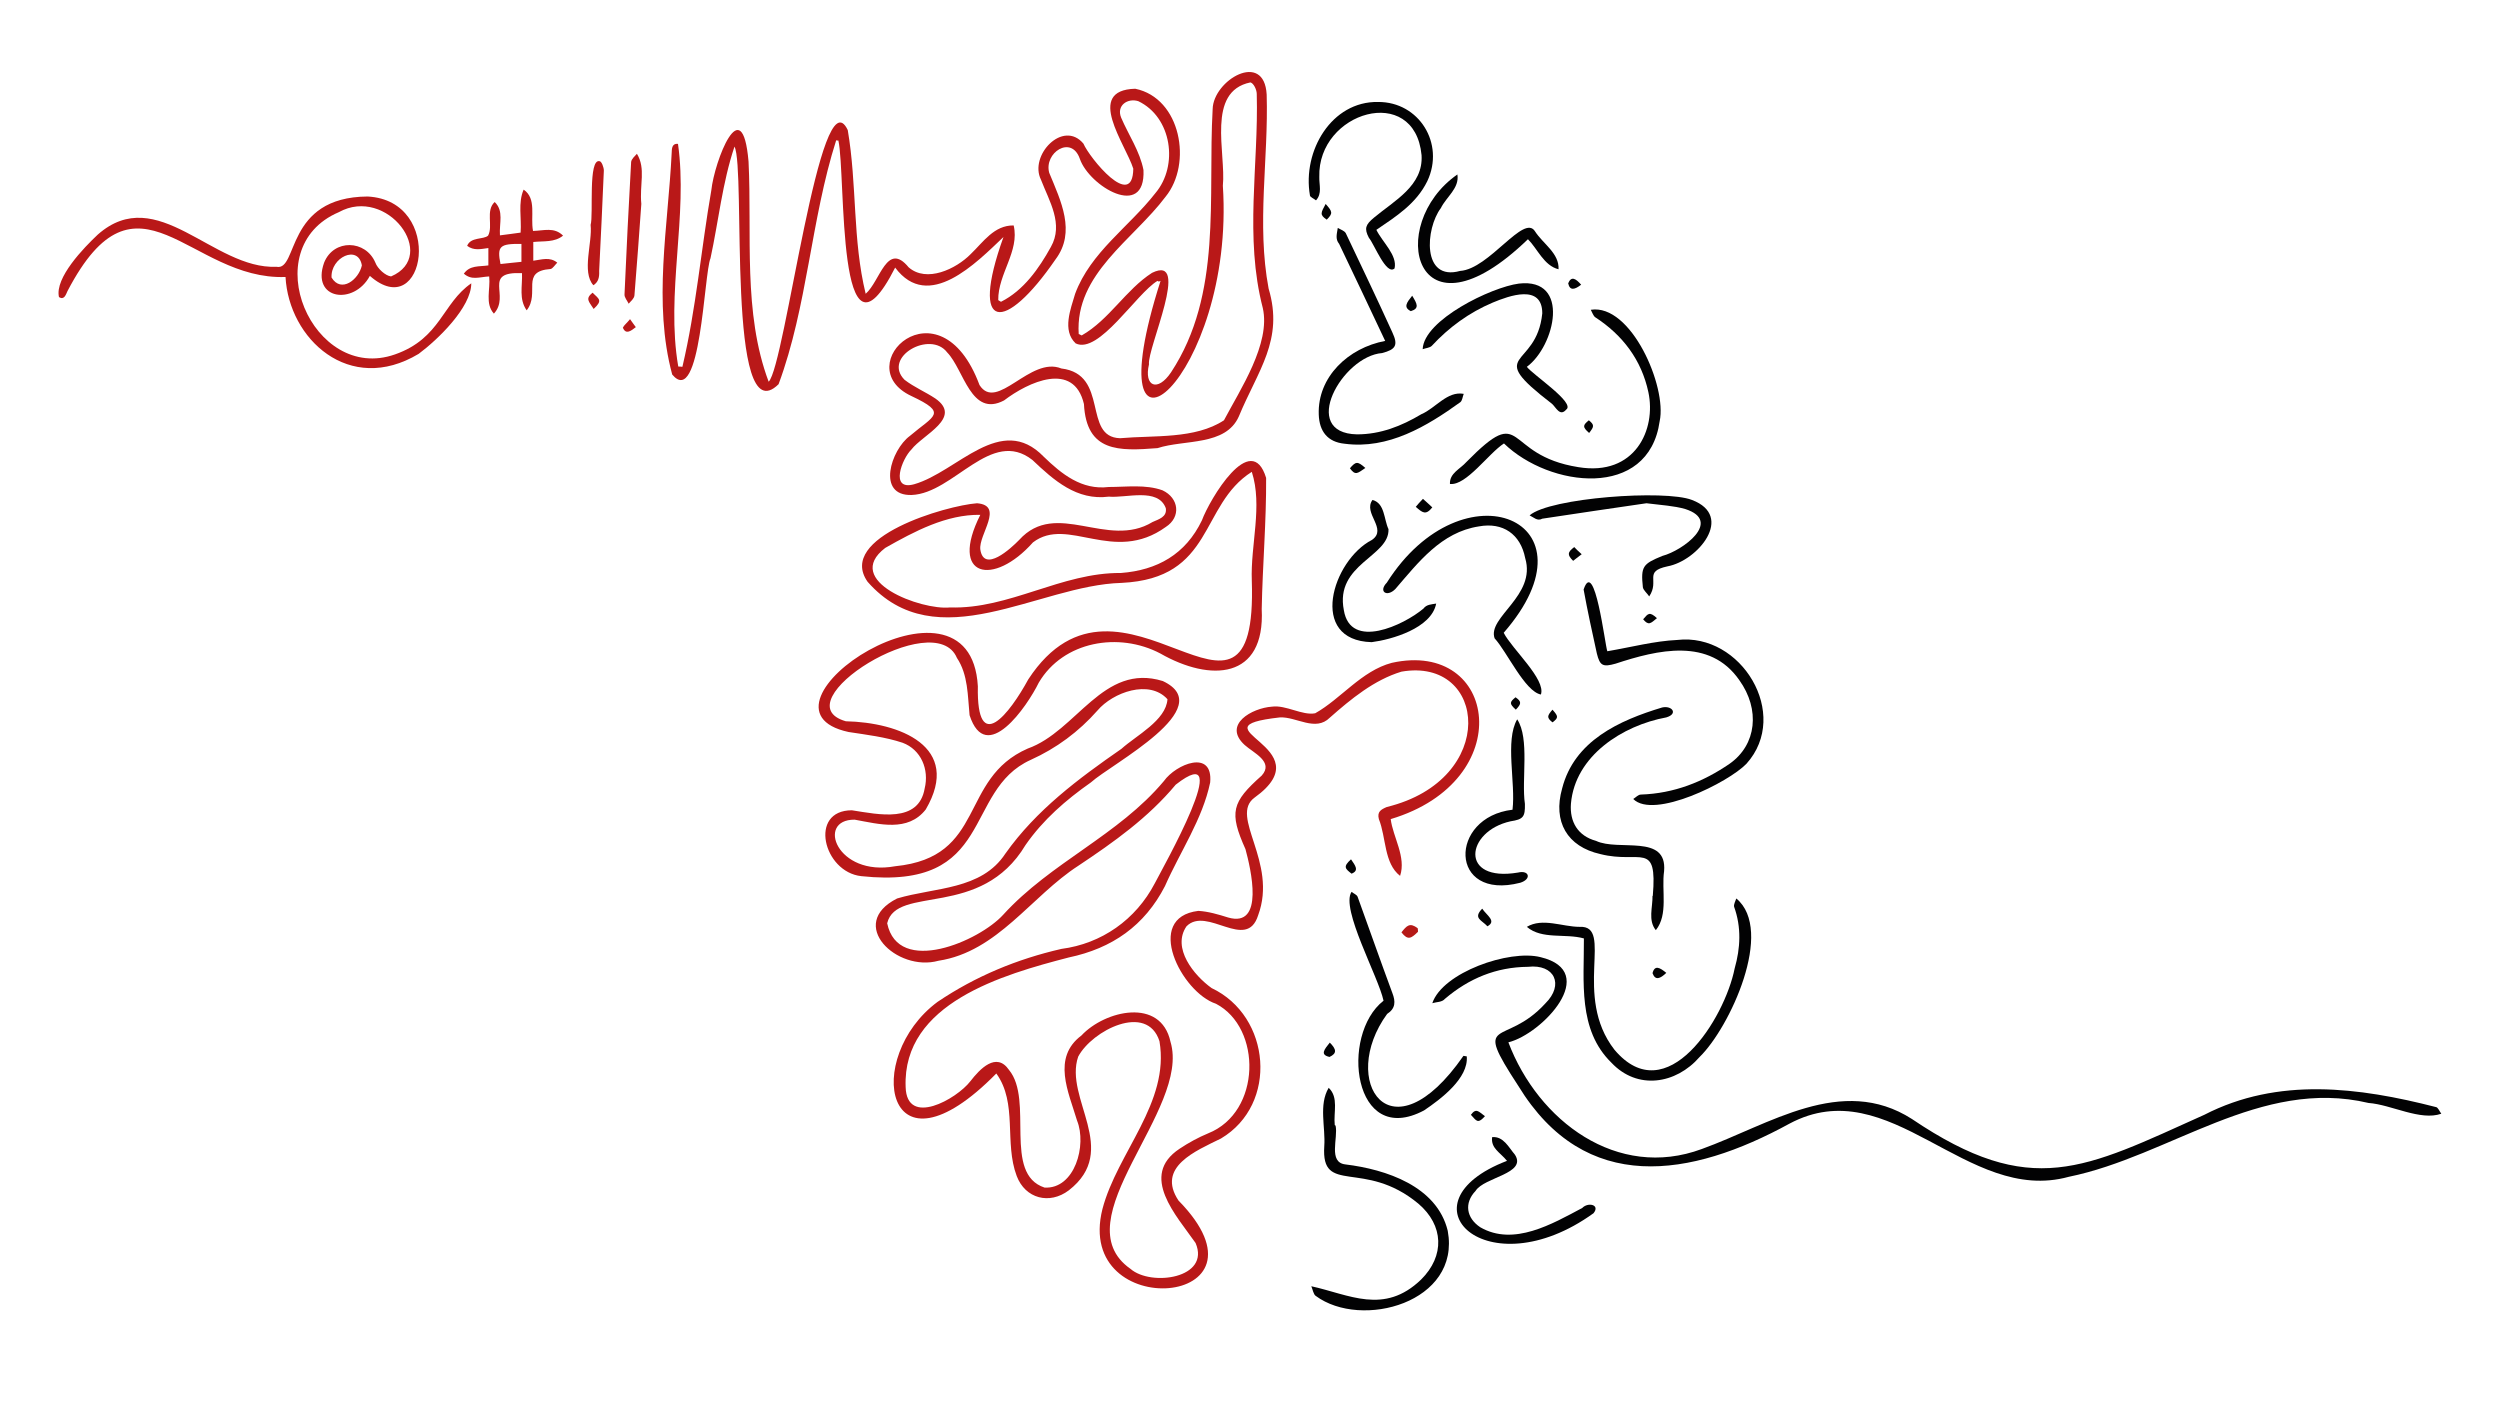 <?xml version="1.0" encoding="utf-8"?>
<!-- Generator: Adobe Illustrator 26.0.0, SVG Export Plug-In . SVG Version: 6.00 Build 0)  -->
<svg version="1.1" id="Capa_1" xmlns="http://www.w3.org/2000/svg" xmlns:xlink="http://www.w3.org/1999/xlink" x="0px" y="0px"
	 viewBox="0 0 907.1 510.2" style="enable-background:new 0 0 907.1 510.2;" xml:space="preserve">
<style type="text/css">
	.st0{fill:#B91818;}
	.st1{fill:#020203;}
	.st2{fill:#B51917;}
</style>
<g id="Capa_1_00000047757810298770706470000016981699959906122687_">
	<path class="st0" d="M420,101.9c-7.7,4.6-21.3,26.8-29.7,22.7c-5-4.7-1.8-12.5-0.2-18c5.6-15.1,19.6-24.3,29.1-36.5
		c8.5-10,6-27.6-6.2-33.4c-3.9-1.2-8,1.6-6.2,6c2.7,6.3,6.8,12.2,8.1,19c0.8,18.1-19.7,5.9-23.1-4.1c-3.1-8.8-13.1-2.1-11.1,5.1
		c4.2,10.2,9.8,21.4,2.3,31.4c-18.4,26.8-31.4,26.7-18.9-8.1c-9.9,9.4-27.2,27.3-39.3,11.1c-21.4,42.1-17.8-33.7-20.6-46.1
		c-0.2,0-0.6,0-0.8-0.1c-9.2,28.9-10.4,60.2-20.9,88.5c-19.1,18.9-11.8-78.3-16-86.2c-4.4,13.1-5.8,27.1-8.7,40.5
		c-2.4,5.6-3.5,54.6-13.9,42.2c-7-26-1.5-53.7-0.2-80.2c0.1-1.5-0.1-3.7,2.3-3.5c3.7,25.9-4.5,54.3,0.1,80.8c0.5,0,1,0,1.5,0.1
		c5-21.2,6.8-42.8,10.5-64.1c1.1-10.4,11.2-36.9,13.5-10.4c1.3,26.5-2.1,54.9,7.3,79.9c6-5.8,18.7-112.4,28.7-91.3
		c3.4,19.9,1.7,39.7,6.5,59.4c5.3-4.6,7.7-19.2,15.6-9.6c6.5,5.7,17.2,0.6,22.5-4.8c4.6-4.4,8.5-10.5,15.6-10.4
		c2.2,9.4-5.7,17.5-5.6,27.1c0.4,0.2,0.7,0.5,1,0.6c8.2-4.1,13.8-12.1,18.1-19.9c4.7-8.3-0.6-16.6-3.6-24.4
		c-4.4-8.8,8-21.9,15.4-13.1c2.3,5.3,17.9,24.4,18.1,9.1c-2.8-8.9-17.7-28.5,0.7-29c16.6,3.4,20.8,27.2,11,39.2
		C411.2,87,390,99.4,391.4,121.2c0.4,0.1,0.7,0.4,1.1,0.5c10-5.7,16-16.6,25.5-22.7c14.3-7-1.8,27.3-1.1,33.2c-1.9,8,3.1,10.2,8,2.9
		c18.7-28.4,13.3-63.5,15.1-95.5c0.2-10.5,18.7-21.4,19.6-5.3c0.7,23.5-3.7,46.9,0.7,70.4c5.6,18.7-3.9,29.7-10.8,46.4
		c-4.8,10.8-19.7,8.3-29.5,11.5c-14.1,1.1-25.8,1.5-26.7-16c-3.7-15.7-20.2-8-29-1.3c-12,6.3-14.5-11.1-20.6-17.4
		c-6.2-8.2-23.6,1.7-15.5,9.9c3.5,2.7,7.6,4.4,11.2,6.8c10,7-4.6,13.1-8.7,18.5c-3.4,3.3-8,15.1,1,12.6c15.7-4.5,31.4-26.1,47-10
		c6.5,6.3,13.8,12.2,23.6,11c6.4,0,13.4-1,19.5,1.2c6,2.8,6.8,9.7,1.2,13.3c-19,13.7-35.5-4.1-48.2,5.6
		c-14.3,16.1-30.6,12.8-19.1-10c-12.3-0.2-23.9,6-34.5,12c-15.7,12,13.1,22.7,23.5,21.6c21.5,0.7,40.4-12.7,62-12.5
		c13.2-1,23.5-6.8,29.4-19.1c2.8-7.6,17.9-33.1,23.3-15.4c0.1,15.8-1.3,31.8-1.6,47.6c1.3,25.6-18.6,26.5-36.8,16.1
		c-15-7.9-35.2-4.5-44.1,10.6c-4.2,8.6-19.1,30.3-25.1,11.8c-0.7-7-0.5-14.7-4.6-20.8c-8-19-64.1,16.2-40.3,23
		c19.3,0.4,42.4,9.1,29,32c-6.5,8.3-16.9,5.3-25.8,3.7c-14.1-0.1-6.5,20.8,14.7,16.9c33.2-3.3,23-31.7,48.1-42.7
		c17.8-6.3,27.3-31.2,49-24.5c20.7,9.7-18.6,30-26.1,36.8c-9.1,6.4-17.3,13.5-23.7,22.7c-16.2,27.1-46.8,14.3-50.2,28.4
		c4,19.2,33.4,6.5,42.1-3.1c17.3-19,41.8-28.8,58.3-48.5c4.4-6.2,17.9-11.7,16.8,0.5c-2.8,13.4-10.9,25.1-16.4,37.6
		c-7.4,14.4-19.2,22.6-34.9,25.9c-23.9,6.2-60.4,16.6-59.2,47c0.4,14.6,18.5,4.4,23.5-2.1c3.4-4.4,9.4-10.8,14-4.1
		c9.1,11-2.3,37.7,12.9,42.7c11,0.6,15.4-15.4,11.8-24.3c-3.1-10.4-9.2-22.8,1.6-30.9c8.5-9.1,28.8-13.9,32.3,2.3
		c7.5,24.7-39.8,64.7-14.5,82.4c7.5,6.5,29.1,3.4,23.6-9.4c-6.9-9.9-20.6-24.4-5.8-34.2c3.3-2.2,6.8-4.1,10.4-5.6
		c19.3-7.7,19.5-38.3,2.8-47c-12.5-4.1-26.4-31.3-6.4-33.7c3.6,0.2,7.3,1.3,10.8,2.4c13.4,3.9,8.2-17.8,6.3-24.8
		c-6-13.4-5-17,5.9-26.7c4.5-5-3-8.2-6.2-11.1c-8.1-7.4,2.7-13.4,9.9-13.9c5.1-0.7,11,3.3,15.7,2.4c9.3-5.2,16.8-15.4,27.8-18.3
		c38.4-8.5,46.1,42.8-0.4,56.7c0.8,6.5,5.7,13.8,3.4,20.6c-5.9-4.6-5-13.9-7.7-20.6c-0.7-2.7,0.8-3.5,2.9-4.4
		c40.6-9.9,36.4-54.5,5.3-49.1c-9.9,3-18.3,9.9-26,16.7c-5.2,5.2-12.1-0.4-18.1-0.1c-33,3.7,16.7,10.5-9.2,29.1
		c-9.3,6.8,8.5,23.3,1.3,42.7c-4.2,13.3-18.6-3.5-26,4c-5.4,7.9,2.7,17.8,9.1,22.4c21.6,10.2,24.3,42.2,3.4,54.6
		c-9.1,4.5-23.5,10.3-15.4,22.5c38,38.8-38.1,44.9-27.6,3.1c5.4-20.6,24.5-38.6,20.7-60.9c-4.5-14.1-24.5-3.9-29.5,5.6
		c-5.2,15.2,15.4,33.9-3.4,48.5c-7,5.3-15.8,3-18.9-5.2c-4.6-12.1,0.4-26.4-7.4-37.2c-40.4,41.1-48.6-5.8-21.3-26
		c13.8-9.3,28.8-15.5,44.9-19.2c14.6-1.9,27-10.6,33.9-23.8c2.7-5.3,29.9-53.2,7.6-35.8c-10,12-22.4,20.8-35.3,29.4
		c-17.2,11.1-29.3,31.2-50.8,34.5c-15.1,4.2-33.4-13.3-15-22.6c13.7-4.1,30.6-3,39.3-16.3c11.2-15.8,26.4-27.1,42.1-38
		c5.3-4.8,16.2-10.3,16.7-18c-6.6-7.3-19.8-2.5-25.4,4.1c-6.8,7.7-14.9,13.7-24.2,17.9c-24.8,11.2-12.7,47.4-61.5,42.2
		c-13.8-1.5-19.2-23.9-3.4-23.9c9.7,1.5,24.2,4.8,26.4-7.9c1.7-6.9-1.3-14.1-8-16.6c-6.3-2.1-13.1-2.9-19.6-3.9
		c-40.3-8.7,44.2-64.9,46.9-16.6c-0.5,25.6,11.6,9.8,18.3-2.5c33.6-51.3,83.4,34.1,81.1-35.8c-0.5-13.1,4-27.1,0-39.5
		c-19.1,12.1-13.5,38.7-47.3,40.3c-30.1,0.8-67.1,28-92.1-0.4c-11.4-16.2,28.7-27.7,39.7-28.5c10,0.8,0.5,11.4,1.2,16.8
		c1.3,8.6,11.1-0.4,14.1-3.5c13.5-14.9,32,3.5,48.4-6.5c2.2-1,5.3-1.8,4.8-5c-2.8-7.6-14.4-3.6-20.7-4.2
		c-11.6,1.5-19.9-5.9-27.7-13.3c-15-11.8-28.5,12.1-43.8,12.7c-12.9,0.4-7.5-16.4-0.7-21.4c8.8-7.5,14-8.2,0.6-14.5
		c-23.3-10.9,10.2-43,24.7-4c6.3,9.9,18.4-10.6,29.7-6c17.5,2.1,7.6,24.9,21.3,25.3c12.3-1.1,27.2,0.4,37.7-6.5
		c5.9-11.2,17-27.8,14.1-40.7C451.5,86,456.7,60,456,34.1c0-1.5-1.1-3.9-2.3-4.2c-16.1,3.3-8.8,25.6-10,37.5
		c4.6,70-48,113.8-22.6,34.5C420.4,102.3,420.2,102.1,420,101.9z"/>
	<path class="st1" d="M547.3,378.2c10.8,28.5,39.5,50.1,70.2,38.7c24.4-8.8,50.7-27.2,76.2-10.9c43.4,29.3,62.5,18.1,106.1-1.5
		c26.8-13.8,56.1-10,84.1-2.8c0.7,0.1,1.3,1.6,1.9,2.4c-7.6,2.7-18.1-3.3-26.4-3.9c-39.3-9.3-72.1,19.3-108.8,26.8
		c-37.1,10.2-64.7-38.8-101.3-19.3c-35.8,19.6-74.1,26.1-98.4-13.7c-17-26-5-13.7,9.8-29.9c6.9-6.8,3.4-14.4-6.3-13.3
		c-11.5,0.1-21.4,4.2-30.1,11.6c-1.1,1.3-3,1.1-4.6,1.6c3.7-11.1,27.9-19.6,39.3-16.7C580.9,352.6,559.5,375.2,547.3,378.2z"/>
	<path class="st0" d="M103.6,100.5c-34.9,1.3-53.7-43.5-79.1,5.1c-0.6,1.3-1.2,3.4-3.1,2.2c-1.6-7,9.1-18,14.1-22.7
		c21.6-19,41.8,12.7,64.8,11.7c8,1.7,3-25.3,33.1-25.5c28.2,1.5,20.9,46.5,0.8,28.8c-5.8,10.8-21.4,8.7-16.6-4.8
		c3.5-8.7,15.1-8.3,18.6,0c0.8,2.2,3.7,4.8,5.7,5c17.5-7.5-1.5-33-19-23.3c-30.6,13.1-9.4,62.1,20.4,51.6
		c16.6-5.8,17.2-18.6,27.7-25.8c0,8.7-12.1,20.4-19.1,25.6C126.7,143.5,104.8,122.9,103.6,100.5z M120.3,100.7
		c3.5,5.8,9.9,0.7,11-4.4C130,88.6,119.9,93.4,120.3,100.7z"/>
	<path class="st1" d="M574.7,340.5c-6.8-1.9-15.2,0.5-20.7-4.2c5.7-3.4,12.9,0,19.2,0c12.5-0.6-2.7,25,12.6,44.6
		c19,22.5,40-11.4,43.6-29.5c2.1-7.4,2.5-14.9-0.2-22.4c-0.2-0.8,0.5-2.1,0.8-3c14,11.6-2.4,46.9-13.3,57.5
		c-8.6,9.9-22.6,12.1-32,2.1C572.4,373.6,574.8,356.1,574.7,340.5z"/>
	<path class="st1" d="M583.2,236.3c8.8-1.5,17-3.7,25.4-4.1c23.2-2.7,41.2,27,25.1,44.9c-6.5,6.8-33.7,20.3-41.1,12.8
		c1-0.6,1.8-1.6,2.8-1.6c12-0.4,22.6-4.6,32.2-11.2c9.8-6.9,11.1-19.7,3.5-30.3c-10.8-15.6-29.7-11-44.9-6c-4.6,1.3-5.7,0.8-6.8-3.7
		c-1.7-7.7-3.4-15.5-4.8-23.2C578.6,202,582.4,234.3,583.2,236.3z"/>
	<path class="st1" d="M502.6,123.7c-5.7-12-11.1-23.6-16.7-35.2c-1.5-1.8-0.8-3.7-0.5-5.8c1,0.6,2.4,1,2.9,1.9
		c5.7,12,11.4,23.9,16.9,36c2.2,4.7,1.2,6.2-3.7,7.5c-14.5,1.1-30.2,29.1-9.1,29.5c8.5,0,16.1-3,23.3-7.3c5.2-2.2,9.4-8.5,15.4-7.4
		c-0.4,1-0.5,2.4-1.2,3c-12.2,8.8-26.2,17.2-42,15.1c-6.2-0.6-9.2-4.5-9.4-10.6C478,136.8,489.2,126.2,502.6,123.7z"/>
	<path class="st1" d="M484.6,408.4c1,4.5-2.8,13.4,3.6,14.1c14.7,1.8,33.2,7.9,37.1,24.1c4.8,26-31.3,35.9-47.9,23.6
		c-0.8-0.5-1.1-2.3-1.6-3.5c13.7,3,26.4,10.5,39.8-2.4c8.7-8.6,8.3-19.7-1-27.6c-19.7-16.3-35.3-2.8-34.1-20.8
		c0.5-6.9-2.1-15,1.6-21.2c3.7,3.5,1.7,8.9,2.2,13.5C484.5,408.4,484.5,408.4,484.6,408.4z"/>
	<path class="st1" d="M545.7,160.9c-5.6,3.6-13.7,15.4-19.6,14.7c-0.2-3.9,3.7-5.4,6-8c21.6-21.9,12.8-2.5,40.6,1.9
		c20.6,3.4,28.3-13.7,25.4-27.2c-2.5-11.7-9.3-20.7-19.3-27.2c-0.7-0.5-1.1-1.8-1.6-2.7c14.6-2.3,27.7,27.9,25,40.4
		C598.2,181.4,562.2,176.9,545.7,160.9z"/>
	<path class="st0" d="M193.4,83.8c4-0.1,7.7-1.5,10.9,1.7c-3.1,2.5-6.9,1.9-10.8,2.3c0,2.3,0,4.2,0,6.8c3.1-0.4,6-1.5,8.7,0.7
		c-0.8,0.8-1.6,2.1-2.4,2.3c-11.2,0.8-3.7,8.7-8.7,15c-2.9-4.1-1.5-8.7-1.7-13.5c-14.6-0.6-4.1,8.1-10.2,14.7
		c-3.3-3.7-1.2-8.7-1.7-13.5c-3.7,0.2-6.3,1.5-9.2-1c2.2-3.1,5.4-2.5,8.9-3c0-2.1,0-4,0-6.3c-2.9,0.4-5.3,1-7.7-0.8
		c1.3-3.3,5.9-2.2,7.6-3.7c1.9-3.5-1-9.1,2.4-12.2c3.4,3.3,1.6,7.6,1.9,12.1c2.7-0.4,5-0.6,7.5-1c0.4-5.3-1-10.8,1.1-15.6
		C194.8,72.1,192.4,78.5,193.4,83.8z M189.2,88.5c-7.9-0.1-8.9,0.8-7.6,7.3c2.4-0.2,5-0.6,7.6-0.8C189.2,92.6,189.2,90.7,189.2,88.5
		z"/>
	<path class="st1" d="M545.6,229.6c3,5.9,15.4,16.9,13.5,22.4c-5.8-1.1-12.3-15.5-16.8-20.4c-2.7-7.7,15.2-15.4,11.1-29.1
		c-1.7-8.7-8.1-13.1-16.8-11.5c-13.7,2.1-22,13.1-30.3,22.7c-3,3.1-6.3,1-3.1-2.3C530.8,167.8,581.3,188.6,545.6,229.6z"/>
	<path class="st1" d="M499.4,83.4c2.2,4.5,7.7,9.2,6.6,14c-3,2.7-7.4-8.9-9.3-11.1c-1.8-3.4-1.2-4.8,1.8-7.3
		c7.4-6.2,18-11.6,17.3-22.7c-2.5-26.2-37.8-15.8-37.1,7.9c-0.1,2.9,1.1,6-1.2,8.5c-0.7-0.6-2.2-1.2-2.2-1.8
		c-2.8-16.2,7.9-34.2,24.7-33.9c14.9-0.1,24.3,15.1,17.9,28.7C513.9,73.9,506.6,78.5,499.4,83.4z"/>
	<path class="st1" d="M599.7,325.1c1.7-20.3-4.4-11.5-19-15.2c-12.1-2.7-17.3-11.8-13.9-23.8c4.4-17.3,20.7-24.7,36.3-29.4
		c3.6-0.8,5.9,2.3,1.5,3.6c-15.8,2.9-33.1,13.9-34.6,31.3c-0.5,6.6,2.5,11.7,9.1,13.5c8.2,3.9,25.9-2.7,24.7,11
		c-1,7,1.6,15.7-3,21.4c-2.9-3.6-1.1-8.2-1.2-12.6C599.6,325.1,599.6,325.1,599.7,325.1z"/>
	<path class="st1" d="M502,363.1c-1.8-8.6-15.7-33.5-11.6-39.5c0.7,0.6,1.9,1,2.2,1.8c4.2,11.6,8.3,23.3,12.6,34.9
		c1.2,3.1,1.2,5.6-1.9,7.6c-17.7,24.3,1.2,53.4,27.7,15.2c0.4,0.1,0.8,0.1,1.2,0.2c0.7,7.9-9.4,15.5-15.5,19.6
		C490.9,416.6,486.1,375.5,502,363.1z"/>
	<path class="st1" d="M597.4,182.6c-12.1,1.8-24.9,3.6-37.8,5.6c-1.8,1-3.1-0.5-4.6-1.2c7.3-6.4,49.2-9.4,58.9-5.6
		c15.6,5.9,2.1,22.1-8.9,24.1c-8.8,1.9-2.7,5.1-6.6,10.9c-0.7-1.1-2.1-2.2-2.3-3.3c-0.8-7.6,0-8.5,7.1-11.4
		c7.3-1.9,21.9-12.6,8.3-17C607.3,183.5,602.9,183.3,597.4,182.6z"/>
	<path class="st1" d="M554,133.1c2.2,2.9,17.7,13.1,14.3,15.5c-2.3,2.7-3.7-0.8-5.2-2.1c-25.1-19.3-5.6-12.1-3.5-32.8
		c0-10.8-12-6.4-18-3.9c-8.5,3.6-15.8,8.9-22.1,15.7c-0.7,0.7-2.2,0.8-3.3,1.2c0.4-10.6,24.9-22.5,34.9-23.8
		C570,100.7,564.2,125.6,554,133.1z"/>
	<path class="st1" d="M554.4,86.8c-41.1,39.7-51.9-5.2-25.6-23.5c0.8,5-4,8.1-6,12.2c-5.6,7.4-7,26.7,7,22.8
		c10.6-0.7,23.2-21,27.2-14.3c2.9,4.5,8.8,7.9,8.5,13.7C560.2,96.4,557.9,90.3,554.4,86.8z"/>
	<path class="st1" d="M546.8,421.2c-2.5-3.1-5.9-4.5-5.4-8.6c4.1-0.4,6,3.7,8.3,6.4c4.4,6.9-11.2,8.1-14.3,13.1
		c-4.2,4.4-3.4,9.8,1.7,13.2c12.1,7,26.1-1.2,37-7c2.1-2.2,6.6-1.2,4.1,1.9C539.5,468.1,506.9,436.5,546.8,421.2z"/>
	<path class="st1" d="M497.7,233c-23.2-0.6-14.3-29.7,0.1-37.1c5.8-4-3.4-9.7,0.2-14.5c4.5,1.2,4.1,7,5.8,10.6
		c0.4,10-19.5,12.6-16.2,29.4c2.4,14.6,21.8,5.4,28.9-0.6c1.1-1.5,2.9-1.5,4.6-1.8C519.4,228,504.8,232.1,497.7,233z"/>
	<path class="st1" d="M548.8,293.8c1.2-9.7-2.8-25.1,1.7-32.8c4.6,7,1.5,21.9,2.8,30.7c0.1,4.7-0.6,5.6-5.2,6.3
		c-16.3,3.6-18.7,22.2,2.7,18.6c4.1-1,5,2.4,0.8,3.7C525.6,327,525.6,296.5,548.8,293.8z"/>
	<path class="st0" d="M232.7,74c-0.7,10.3-1.6,21.8-2.5,33.2c-0.1,1.1-1.3,2.1-2.1,3c-0.5-1.1-1.6-2.3-1.5-3.4c0.7-16,1.5-32,2.4-48
		c0.1-1.1,1.3-2.1,2.1-3C234.4,61.2,232,67,232.7,74z"/>
	<path class="st0" d="M214.3,81.6c1.1-3.6-1-24.3,3.3-23.1c0.7,0.1,1.5,2.2,1.5,3.4c-0.5,12.1-1.1,24.3-1.7,36.4
		c0.1,2.2-0.2,4-2.1,5.2C211,98.7,215,88,214.3,81.6C214.4,81.6,214.4,81.6,214.3,81.6z"/>
	<path class="st2" d="M514.5,338.1c-2.4,2.3-3.6,3.3-6,0.2c1.9-2.4,3-3.7,5.9-1.5C514.5,337.2,514.5,337.7,514.5,338.1z"/>
	<path class="st1" d="M516.3,181c1.5,1.3,2.4,2.2,3.4,3.1c-2.4,3-3.6,1.9-6-0.2C514.4,183.1,515,182.3,516.3,181z"/>
	<path class="st1" d="M537.8,329.7c1.7,2.5,5.3,4.5,1.9,6.4C537.6,333.8,534.4,333.2,537.8,329.7z"/>
	<path class="st0" d="M215.4,112.1c-1.8-2.8-3.1-3.7-0.4-5.9C217.5,108.6,218.7,109,215.4,112.1z"/>
	<path class="st1" d="M573.9,201.1c-1.5,1.1-2.3,1.8-3.1,2.4c-2.2-2.2-2.1-3.1,0.4-5C571.8,199.1,572.5,199.9,573.9,201.1z"/>
	<path class="st0" d="M228.6,115.8c1,1.3,1.5,2.2,2.1,2.9c-1.7,1.3-3.6,2.9-4.7,0.2C226.4,118,227.4,117.3,228.6,115.8z"/>
	<path class="st1" d="M495.4,169.8c-2.8,1.9-3.6,2.9-5.6,0.1C491.9,167.5,492.5,167.2,495.4,169.8z"/>
	<path class="st1" d="M482.5,378.3c2.4,2.4,2.7,3.9-0.1,5.2C478.8,382.7,480.6,380.7,482.5,378.3z"/>
	<path class="st1" d="M490.2,311.8c1.6,2.3,3,4.1,0.2,5.2C488.1,315.2,487.2,314.5,490.2,311.8z"/>
	<path class="st1" d="M512.4,107.3c1.7,2.8,2.8,4.6-0.5,5.6C509.1,111.5,510.4,109.8,512.4,107.3z"/>
	<path class="st1" d="M481,74c2.5,2.8,2.7,3.4,0.4,5.7C478.7,77.9,479.3,77.2,481,74z"/>
	<path class="st1" d="M604.6,353c-2.2,2.1-4,2.9-5,0.1C600.4,350,602.3,351.1,604.6,353z"/>
	<path class="st1" d="M601.2,224.3c-2.3,1.9-3,2.8-5,0.4C598,222.6,598.5,221.8,601.2,224.3z"/>
	<path class="st1" d="M573.7,103.3c-2.3,1.8-4.1,2.3-4.7-0.5C570.1,100.1,571.7,101,573.7,103.3z"/>
	<path class="st1" d="M538.8,405c-2.7,3-3.1,1.6-5.1-0.5C535.6,401.9,536.5,403.3,538.8,405z"/>
	<path class="st1" d="M576.6,157.1c-2.5-2.2-2.3-2.8-0.1-4.6C578.6,154.2,578.4,154.8,576.6,157.1z"/>
	<path class="st1" d="M550,257.5c-2.4-2.2-2.3-2.7-0.1-4.5C552.2,254.6,552,255.4,550,257.5z"/>
	<path class="st1" d="M563.3,257.5c2.1,2.4,2.3,2.9,0,4.6C561.2,260.4,561.3,259.8,563.3,257.5z"/>
</g>
</svg>
